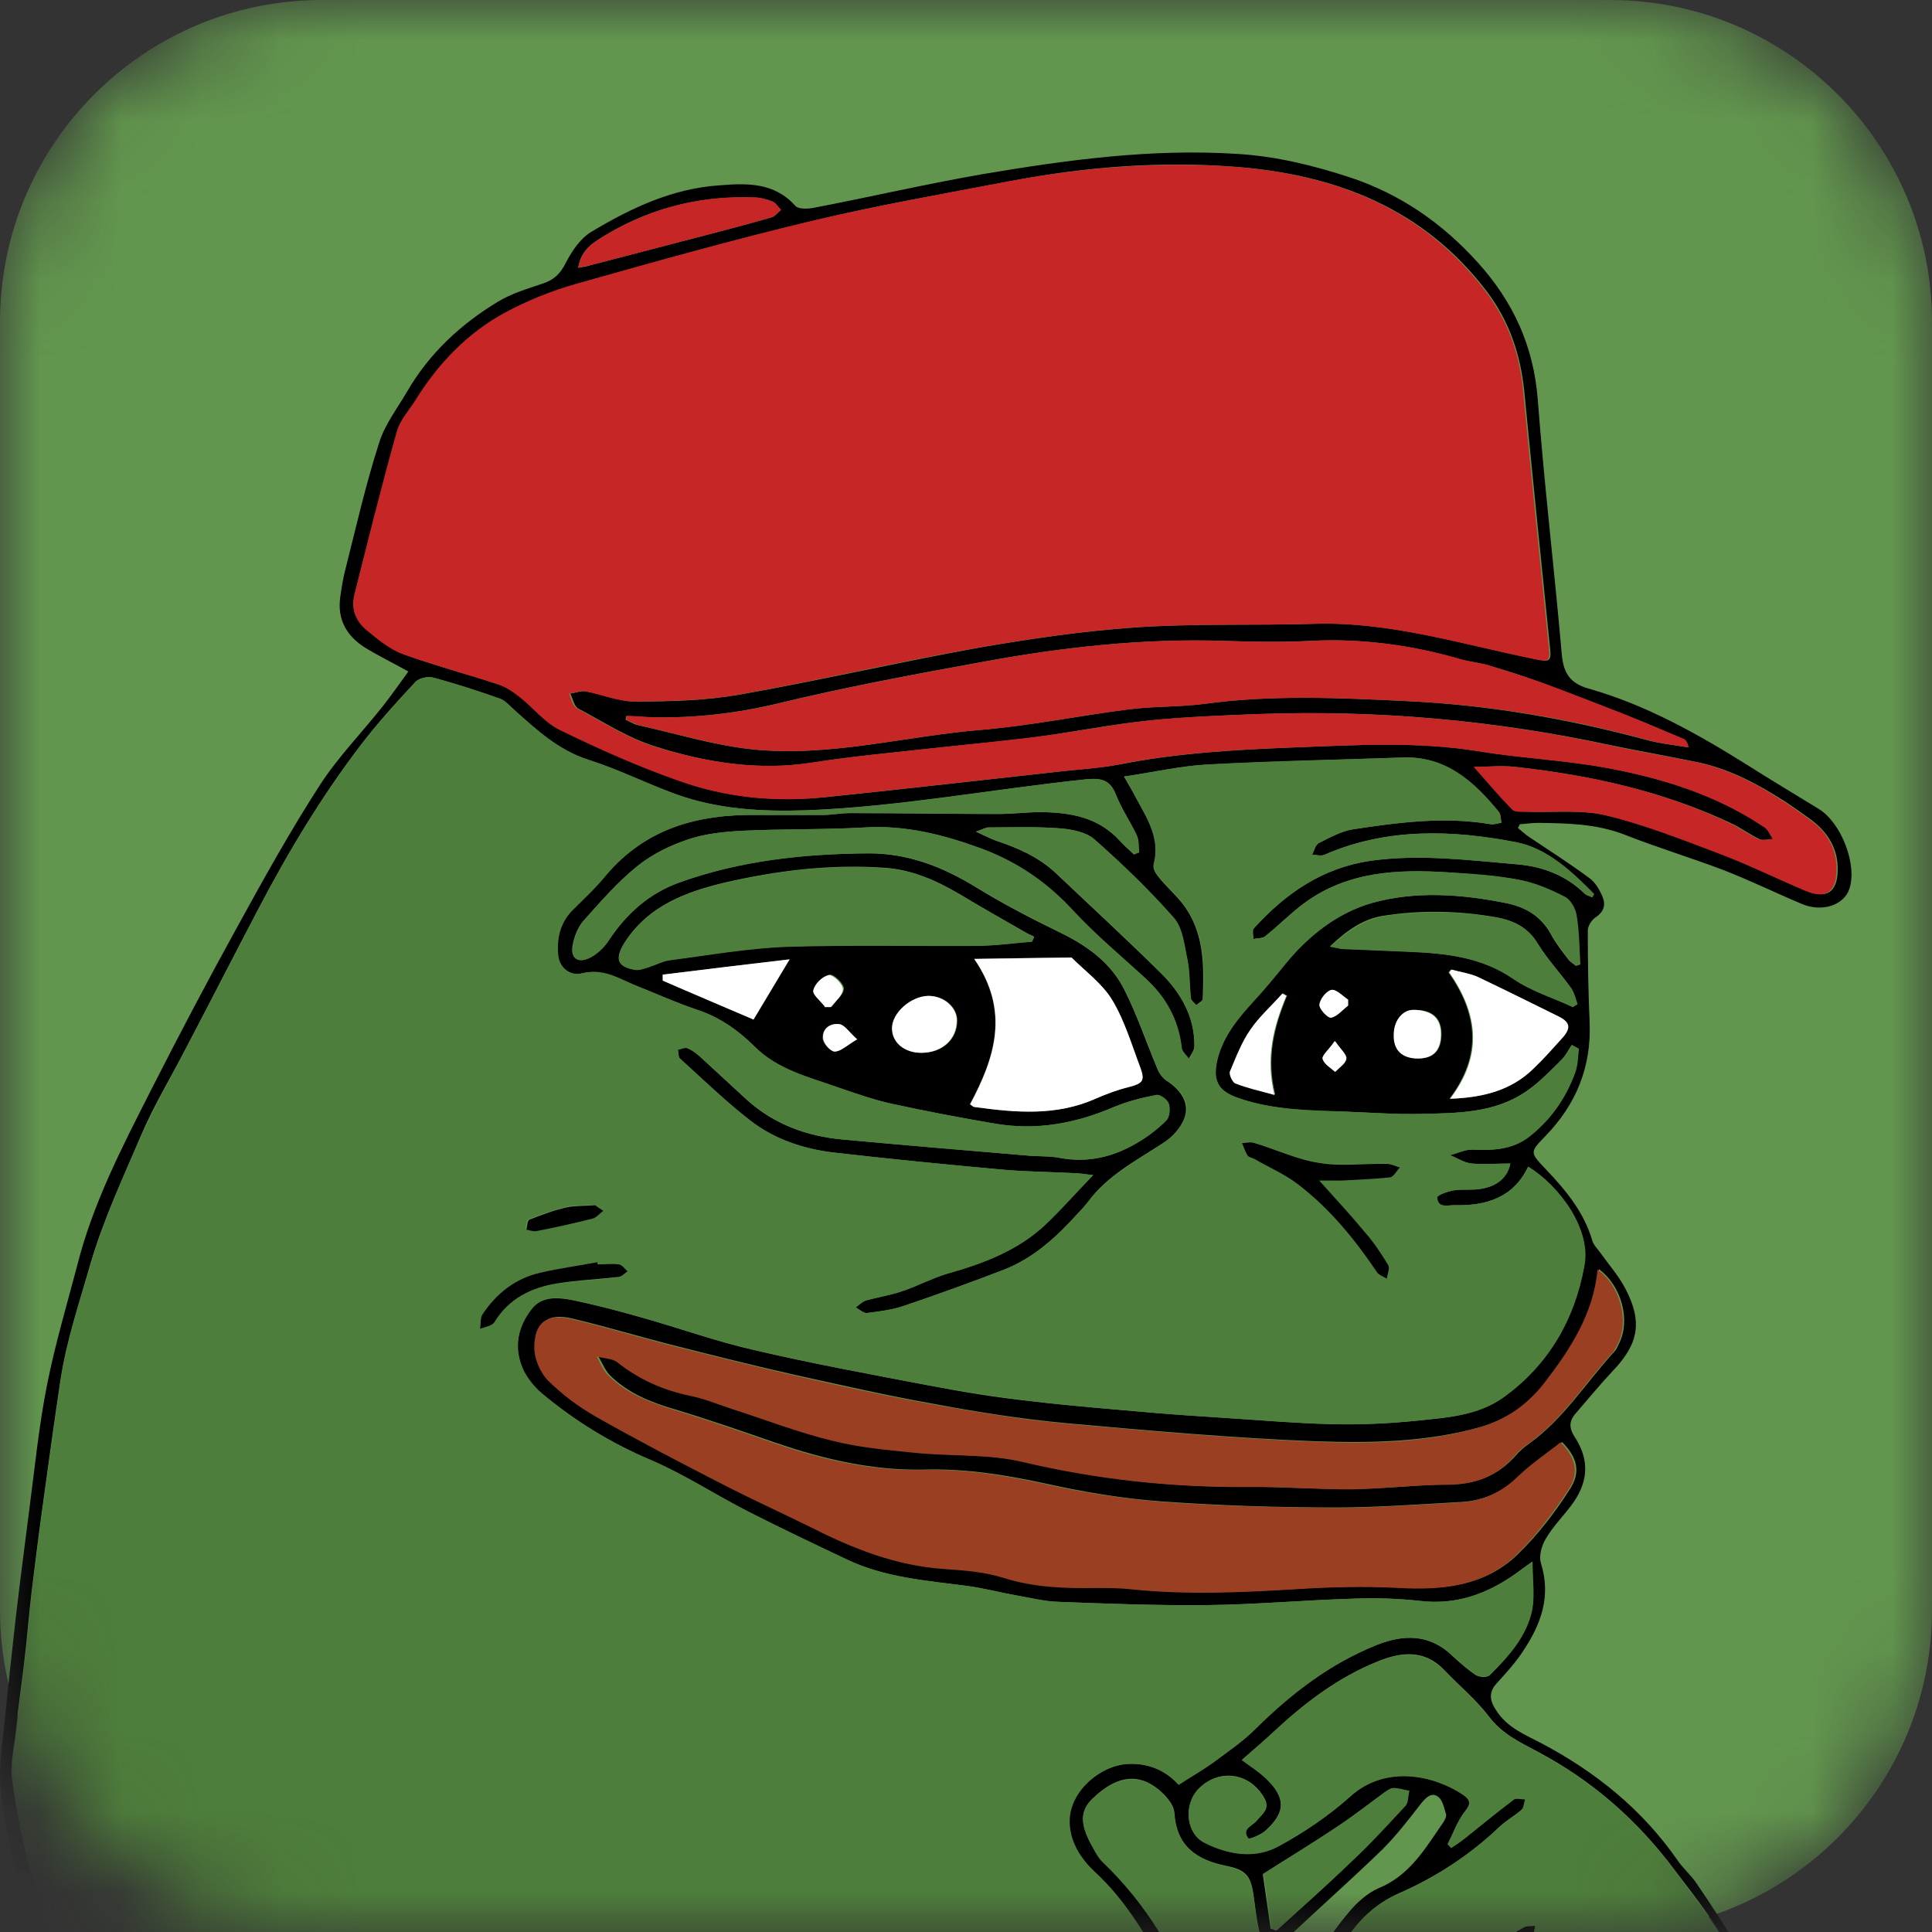 <svg width="24" height="24" viewBox="0 0 24 24" fill="none" xmlns="http://www.w3.org/2000/svg">
<rect x="0" y="0" width="24" height="24" fill="#333333" stroke="none"/>
<mask id="mask0_1523_9397" style="mask-type:alpha" maskUnits="userSpaceOnUse" x="0" y="0" width="24" height="24">
<path d="M20 0H4C1.791 0 0 1.791 0 4V20C0 22.209 1.791 24 4 24H20C22.209 24 24 22.209 24 20V4C24 1.791 22.209 0 20 0Z" fill="#62964E"/>
</mask>
<g mask="url(#mask0_1523_9397)">
<path d="M20 0H4C1.791 0 0 1.791 0 4V20C0 22.209 1.791 24 4 24H20C22.209 24 24 22.209 24 20V4C24 1.791 22.209 0 20 0Z" fill="#62964E"/>
<path d="M5.072 8.341C4.876 8.232 4.71 8.151 4.549 8.054C4.313 7.91 4.186 7.703 4.227 7.415C4.244 7.3 4.261 7.185 4.29 7.076C4.422 6.553 4.543 6.018 4.71 5.5C4.779 5.276 4.934 5.075 5.055 4.868C5.331 4.391 5.722 4.028 6.187 3.747C6.36 3.643 6.555 3.586 6.745 3.522C6.883 3.476 6.958 3.402 7.027 3.269C7.102 3.12 7.211 2.959 7.349 2.878C7.838 2.585 8.35 2.343 8.93 2.303C9.275 2.274 9.615 2.263 9.879 2.556C9.919 2.602 10.04 2.596 10.121 2.579C10.811 2.447 11.501 2.286 12.197 2.165C13.249 1.987 14.301 1.843 15.371 1.912C15.854 1.941 16.32 2.056 16.774 2.205C17.395 2.412 17.913 2.769 18.355 3.258C18.798 3.747 19.051 4.299 19.103 4.966C19.183 6.024 19.31 7.082 19.402 8.14C19.425 8.37 19.511 8.491 19.735 8.554C20.443 8.755 21.081 9.112 21.696 9.497C21.995 9.687 22.294 9.865 22.593 10.049C22.869 10.216 23.076 10.739 22.973 11.044C22.904 11.245 22.634 11.337 22.381 11.228C22.053 11.09 21.736 10.935 21.409 10.808C21 10.653 20.581 10.526 20.172 10.365C19.827 10.233 19.471 10.227 19.114 10.222C19.034 10.222 18.959 10.233 18.879 10.239C18.873 10.256 18.867 10.268 18.856 10.285C18.902 10.325 18.948 10.365 18.999 10.4C19.247 10.566 19.5 10.727 19.741 10.906C19.816 10.958 19.873 11.055 19.908 11.142C19.948 11.239 19.925 11.326 19.822 11.395C19.77 11.429 19.724 11.504 19.724 11.561C19.724 11.941 19.73 12.32 19.747 12.7C19.77 13.252 19.58 13.718 19.201 14.109C18.999 14.316 19.005 14.316 19.201 14.523C19.448 14.782 19.678 15.058 19.781 15.414C19.799 15.472 19.85 15.518 19.885 15.569C19.988 15.713 20.109 15.851 20.19 16.006C20.408 16.421 20.356 16.697 20.029 17.036C19.868 17.208 19.718 17.392 19.563 17.57C19.488 17.663 19.494 17.749 19.563 17.852C19.753 18.146 19.73 18.422 19.517 18.703C19.413 18.841 19.287 18.968 19.201 19.117C19.149 19.204 19.114 19.33 19.143 19.422C19.27 19.831 19.143 20.175 18.925 20.503C18.833 20.647 18.712 20.779 18.597 20.906C18.488 21.021 18.505 21.124 18.585 21.245C18.723 21.464 18.948 21.55 19.155 21.659C19.827 22.016 20.397 22.476 20.834 23.102C20.903 23.206 21.006 23.292 21.075 23.396C21.236 23.631 21.392 23.873 21.547 24.12C21.616 24.23 21.673 24.356 21.748 24.465C22.018 24.862 22.202 25.293 22.352 25.748C22.444 26.024 22.352 26.265 22.116 26.432C21.685 26.737 21.219 26.99 20.701 27.099C20.339 27.18 19.971 27.266 19.597 27.3C19.258 27.335 18.919 27.3 18.58 27.289C18.447 27.289 18.315 27.277 18.183 27.266C17.746 27.231 17.309 27.197 16.872 27.151C16.498 27.11 16.187 26.909 15.883 26.714C15.549 26.501 15.233 26.265 14.899 26.064C14.721 25.96 14.612 25.822 14.543 25.638C14.474 25.449 14.393 25.437 14.29 25.604C14.106 25.891 13.841 26.047 13.531 26.173C12.984 26.403 12.427 26.484 11.84 26.472C11.121 26.461 10.408 26.472 9.689 26.507C9.172 26.53 8.654 26.627 8.137 26.65C7.74 26.673 7.343 26.639 6.946 26.627C6.889 26.627 6.831 26.61 6.774 26.616C6.026 26.639 5.285 26.524 4.56 26.369C4.002 26.248 3.444 26.098 2.921 25.886C2.386 25.667 1.857 25.391 1.38 25.069C0.955 24.787 0.656 24.362 0.449 23.884C0.213 23.344 0.052 22.786 0.006 22.2C-0.017 21.918 0.034 21.625 0.063 21.337C0.103 20.923 0.149 20.515 0.195 20.101C0.247 19.658 0.305 19.209 0.362 18.767C0.431 18.243 0.483 17.709 0.587 17.191C0.684 16.702 0.828 16.219 0.955 15.736C1.15 14.954 1.518 14.247 1.88 13.534C2.225 12.855 2.582 12.177 2.95 11.51C3.278 10.912 3.611 10.313 3.979 9.744C4.204 9.399 4.497 9.1 4.756 8.772C4.865 8.634 4.968 8.485 5.078 8.335L5.072 8.341ZM14.088 10.613C14.088 10.613 14.129 10.595 14.146 10.589C14.134 10.521 14.146 10.44 14.117 10.377C14.037 10.204 13.928 10.043 13.858 9.871C13.79 9.687 13.669 9.664 13.49 9.681C12.329 9.802 11.179 10.02 10.011 10.066C9.459 10.084 8.913 10.055 8.39 9.865C8.028 9.733 7.677 9.56 7.309 9.439C6.929 9.319 6.653 9.06 6.371 8.807C6.32 8.761 6.268 8.703 6.21 8.68C5.934 8.583 5.653 8.491 5.371 8.416C5.308 8.399 5.193 8.427 5.152 8.479C4.922 8.726 4.692 8.979 4.485 9.25C3.997 9.888 3.582 10.578 3.209 11.291C2.904 11.872 2.605 12.458 2.3 13.039C2.116 13.396 1.903 13.746 1.748 14.114C1.524 14.638 1.282 15.155 1.121 15.707C0.983 16.19 0.822 16.662 0.748 17.162C0.673 17.663 0.604 18.163 0.535 18.669C0.483 19.037 0.437 19.411 0.391 19.784C0.357 20.078 0.334 20.371 0.299 20.664C0.265 20.946 0.224 21.222 0.195 21.504C0.172 21.711 0.121 21.924 0.149 22.119C0.207 22.516 0.282 22.918 0.391 23.304C0.546 23.856 0.811 24.35 1.231 24.753C1.742 25.247 2.398 25.5 3.03 25.765C3.571 25.995 4.135 26.167 4.727 26.236C5.221 26.294 5.71 26.374 6.199 26.426C6.458 26.455 6.716 26.461 6.975 26.466C7.435 26.478 7.901 26.501 8.361 26.484C8.907 26.461 9.454 26.38 10 26.357C10.811 26.328 11.616 26.328 12.427 26.317C12.478 26.317 12.53 26.317 12.582 26.3C13.019 26.156 13.479 26.052 13.882 25.851C14.1 25.742 14.226 25.449 14.393 25.242C14.405 25.224 14.393 25.196 14.393 25.173C14.393 24.948 14.405 24.718 14.393 24.494C14.387 24.39 14.359 24.27 14.307 24.183C14.1 23.85 13.887 23.528 13.594 23.252C13.416 23.085 13.266 22.861 13.283 22.596C13.301 22.246 13.663 21.929 14.014 21.912C14.273 21.901 14.485 21.998 14.64 22.171C14.79 22.073 14.928 21.993 15.06 21.901C15.244 21.763 15.44 21.636 15.601 21.469C16.038 21.032 16.521 20.664 17.102 20.434C17.43 20.302 17.757 20.296 18.039 20.567C18.131 20.653 18.229 20.739 18.332 20.808C18.378 20.837 18.476 20.843 18.505 20.808C18.735 20.578 18.959 20.337 19.028 20.003C19.063 19.825 19.034 19.635 19.034 19.399C18.936 19.468 18.884 19.508 18.827 19.549C18.47 19.802 18.085 19.94 17.642 19.888C17.372 19.859 17.102 19.848 16.826 19.859C16.21 19.877 15.589 19.934 14.974 19.94C14.37 19.945 13.761 19.922 13.151 19.899C12.973 19.894 12.8 19.854 12.622 19.819C12.427 19.784 12.231 19.733 12.03 19.704C11.512 19.635 10.995 19.6 10.512 19.37C10.098 19.175 9.684 18.979 9.281 18.772C8.873 18.565 8.488 18.312 8.074 18.134C7.579 17.921 7.13 17.645 6.722 17.306C6.619 17.22 6.527 17.105 6.481 16.978C6.383 16.731 6.429 16.489 6.59 16.277C6.716 16.104 6.906 16.116 7.079 16.144C7.366 16.202 7.654 16.277 7.936 16.357C8.413 16.489 8.884 16.662 9.367 16.771C10.081 16.938 10.799 17.07 11.524 17.208C11.944 17.289 12.363 17.358 12.789 17.404C13.312 17.467 13.835 17.507 14.359 17.553C14.629 17.576 14.899 17.593 15.17 17.611C15.624 17.64 16.078 17.68 16.532 17.691C16.877 17.697 17.228 17.686 17.573 17.651C17.959 17.611 18.355 17.593 18.683 17.352C19.235 16.95 19.557 16.392 19.678 15.725C19.758 15.27 19.379 14.741 18.982 14.494C18.798 14.879 18.459 14.983 18.062 14.971C17.976 14.971 17.855 15.012 17.849 14.874C17.849 14.845 17.982 14.799 18.056 14.787C18.166 14.77 18.275 14.787 18.384 14.77C18.591 14.741 18.729 14.621 18.758 14.454C18.597 14.454 18.436 14.465 18.275 14.454C18.183 14.442 18.096 14.385 18.01 14.35C18.102 14.327 18.194 14.276 18.286 14.281C18.539 14.293 18.787 14.281 18.994 14.12C19.258 13.913 19.448 13.643 19.563 13.327C19.597 13.235 19.592 13.131 19.609 13.028C19.58 13.011 19.551 12.999 19.523 12.982C19.482 13.045 19.448 13.114 19.396 13.166C19.258 13.304 19.12 13.447 18.959 13.557C18.557 13.833 18.085 13.827 17.625 13.838C17.326 13.844 17.027 13.821 16.722 13.81C16.285 13.798 15.848 13.793 15.423 13.655C15.147 13.568 15.055 13.447 15.118 13.171C15.187 12.873 15.377 12.648 15.578 12.43C15.716 12.28 15.842 12.125 15.969 11.97C16.256 11.619 16.619 11.337 17.044 11.216C17.585 11.067 18.142 11.107 18.695 11.216C18.936 11.262 19.137 11.372 19.264 11.602C19.321 11.711 19.402 11.814 19.482 11.918C19.505 11.952 19.546 11.97 19.574 11.998C19.592 11.993 19.609 11.987 19.626 11.981C19.615 11.78 19.609 11.573 19.58 11.372C19.569 11.285 19.505 11.176 19.436 11.142C19.252 11.05 19.057 10.969 18.861 10.929C18.574 10.877 18.275 10.86 17.982 10.837C17.355 10.797 16.739 10.825 16.205 11.216C16.032 11.343 15.883 11.498 15.716 11.63C15.681 11.659 15.618 11.653 15.566 11.665C15.566 11.619 15.549 11.556 15.572 11.533C15.969 11.096 16.429 10.779 17.027 10.693C17.642 10.607 18.252 10.687 18.861 10.739C19.172 10.768 19.454 10.877 19.684 11.101C19.707 11.124 19.747 11.13 19.776 11.147C19.781 11.136 19.793 11.119 19.799 11.107C19.523 10.825 19.212 10.538 18.833 10.463C18.033 10.308 17.228 10.279 16.452 10.618C16.412 10.636 16.348 10.618 16.297 10.618C16.325 10.566 16.337 10.492 16.377 10.475C16.515 10.405 16.659 10.325 16.808 10.302C17.372 10.216 17.941 10.141 18.516 10.239C18.557 10.245 18.603 10.227 18.649 10.222C18.637 10.175 18.649 10.118 18.614 10.084C18.303 9.704 17.953 9.388 17.412 9.411C16.607 9.439 15.808 9.457 15.003 9.497C14.669 9.514 14.336 9.595 13.962 9.646C14.031 9.767 14.077 9.842 14.117 9.922C14.255 10.175 14.416 10.423 14.33 10.739C14.319 10.785 14.353 10.848 14.387 10.889C14.479 11.004 14.595 11.107 14.687 11.222C14.963 11.579 14.957 11.993 14.94 12.412C14.94 12.435 14.888 12.458 14.859 12.487C14.836 12.458 14.796 12.43 14.79 12.401C14.773 12.246 14.778 12.085 14.75 11.935C14.71 11.751 14.692 11.533 14.577 11.4C14.278 11.055 13.939 10.733 13.594 10.428C13.49 10.336 13.312 10.302 13.163 10.29C12.869 10.268 12.57 10.279 12.277 10.279C12.243 10.279 12.208 10.302 12.122 10.331C12.237 10.383 12.3 10.417 12.363 10.44C12.639 10.532 12.904 10.647 13.117 10.848C13.548 11.257 13.985 11.659 14.411 12.079C14.664 12.326 14.842 12.625 14.836 12.999C14.836 13.051 14.79 13.102 14.767 13.154C14.738 13.108 14.681 13.062 14.675 13.011C14.64 12.671 14.485 12.395 14.238 12.165C13.933 11.883 13.605 11.619 13.329 11.314C13.002 10.958 12.622 10.699 12.162 10.532C11.702 10.365 11.242 10.25 10.748 10.279C10.247 10.308 9.741 10.296 9.241 10.319C9.005 10.331 8.764 10.354 8.545 10.428C8.321 10.503 8.097 10.613 7.913 10.762C7.665 10.963 7.458 11.205 7.245 11.441C7.176 11.521 7.13 11.642 7.113 11.745C7.084 11.901 7.176 11.97 7.32 11.901C7.412 11.855 7.499 11.774 7.556 11.688C7.775 11.354 8.056 11.096 8.436 10.963C9.195 10.687 9.983 10.607 10.788 10.601C11.282 10.601 11.708 10.768 12.122 11.021C12.467 11.234 12.835 11.423 13.203 11.602C13.525 11.763 13.801 11.97 13.962 12.286C14.123 12.602 14.238 12.947 14.376 13.275C14.399 13.332 14.439 13.39 14.491 13.425C14.669 13.54 14.778 13.7 14.715 13.884C14.669 14.011 14.56 14.132 14.445 14.201C14.111 14.419 13.755 14.603 13.514 14.931C13.473 14.983 13.433 15.029 13.387 15.075C13.128 15.362 12.841 15.627 12.473 15.771C12.064 15.932 11.65 16.081 11.236 16.219C11.087 16.271 10.926 16.294 10.765 16.311C10.725 16.311 10.673 16.265 10.627 16.242C10.667 16.213 10.707 16.173 10.753 16.156C10.903 16.11 11.058 16.087 11.202 16.041C11.392 15.978 11.576 15.88 11.765 15.822C12.214 15.696 12.645 15.535 12.99 15.207C13.18 15.023 13.358 14.822 13.577 14.598C13.467 14.586 13.421 14.58 13.37 14.575C13.059 14.557 12.749 14.557 12.438 14.529C11.737 14.465 11.035 14.396 10.339 14.316C9.971 14.27 9.615 14.149 9.316 13.919C9.011 13.683 8.729 13.413 8.447 13.154C8.424 13.131 8.43 13.079 8.419 13.039C8.459 13.034 8.505 13.005 8.539 13.022C8.597 13.045 8.649 13.085 8.695 13.126C8.89 13.304 9.086 13.488 9.281 13.666C9.615 13.965 10.017 14.114 10.46 14.155C11.23 14.224 12.001 14.287 12.772 14.356C12.904 14.368 13.036 14.356 13.168 14.385C13.508 14.448 13.824 14.373 14.117 14.201C14.249 14.12 14.376 14.028 14.485 13.919C14.525 13.879 14.537 13.77 14.514 13.706C14.497 13.655 14.405 13.591 14.359 13.603C14.181 13.637 14.002 13.683 13.835 13.752C13.364 13.954 12.875 14.046 12.363 13.959C11.932 13.884 11.501 13.804 11.075 13.712C10.851 13.66 10.633 13.585 10.414 13.511C10.046 13.379 9.661 13.292 9.367 12.999C9.166 12.798 8.936 12.637 8.66 12.545C8.396 12.453 8.137 12.338 7.872 12.234C7.665 12.154 7.481 12.033 7.234 12.09C7.067 12.131 6.941 12.021 6.929 11.86C6.912 11.659 6.952 11.469 7.102 11.314C7.245 11.17 7.395 11.032 7.522 10.877C8.016 10.285 8.677 10.112 9.413 10.124C9.684 10.124 9.954 10.124 10.224 10.124C10.334 10.124 10.443 10.101 10.552 10.101C11.167 10.101 11.788 10.112 12.404 10.112C12.576 10.112 12.749 10.089 12.921 10.089C13.295 10.089 13.646 10.152 13.916 10.451C13.968 10.509 14.031 10.561 14.083 10.613H14.088ZM18.321 9.526C18.482 9.71 18.631 9.888 18.798 10.055C18.833 10.089 18.925 10.078 18.988 10.084C19.316 10.095 19.655 10.055 19.965 10.13C20.437 10.239 20.891 10.423 21.346 10.595C21.719 10.739 22.076 10.912 22.444 11.067C22.691 11.17 22.823 11.084 22.829 10.814C22.835 10.538 22.703 10.336 22.496 10.181C22.386 10.101 22.271 10.02 22.156 9.945C21.823 9.733 21.478 9.549 21.087 9.468C20.724 9.393 20.362 9.33 20 9.255C18.562 8.945 17.108 8.818 15.641 8.87C15.187 8.887 14.727 8.905 14.273 8.951C13.812 8.997 13.358 9.089 12.898 9.152C12.478 9.209 12.059 9.244 11.639 9.29C11.121 9.347 10.604 9.393 10.092 9.474C9.419 9.577 8.775 9.474 8.143 9.273C7.803 9.169 7.499 8.968 7.182 8.801C7.13 8.772 7.119 8.68 7.084 8.617C7.153 8.606 7.223 8.577 7.286 8.588C7.493 8.623 7.694 8.715 7.895 8.715C8.327 8.715 8.764 8.703 9.189 8.629C10.167 8.456 11.139 8.232 12.116 8.054C12.772 7.939 13.433 7.841 14.094 7.795C14.836 7.743 15.584 7.772 16.331 7.749C17.286 7.72 18.183 8.008 19.097 8.192C19.212 8.215 19.275 8.232 19.258 8.077C19.149 7.007 19.04 5.937 18.936 4.868C18.89 4.408 18.752 3.994 18.47 3.62C17.688 2.591 16.601 2.171 15.359 2.073C14.411 1.998 13.473 2.073 12.547 2.251C11.737 2.407 10.92 2.545 10.115 2.74C9.126 2.976 8.143 3.252 7.165 3.528C6.86 3.614 6.561 3.735 6.285 3.885C5.819 4.138 5.457 4.517 5.175 4.971C5.095 5.098 4.986 5.219 4.945 5.357C4.756 6.029 4.589 6.708 4.416 7.387C4.37 7.571 4.434 7.726 4.577 7.835C4.715 7.944 4.859 8.065 5.026 8.128C5.411 8.272 5.808 8.376 6.199 8.502C6.297 8.537 6.389 8.6 6.475 8.663C6.642 8.795 6.78 8.979 6.964 9.066C7.447 9.301 7.941 9.52 8.442 9.698C9.017 9.905 9.626 9.963 10.236 9.905C11.236 9.802 12.231 9.687 13.232 9.577C13.456 9.554 13.68 9.537 13.905 9.497C14.629 9.353 15.359 9.313 16.095 9.284C16.854 9.255 17.608 9.209 18.361 9.33C18.879 9.416 19.408 9.439 19.925 9.531C20.633 9.658 21.317 9.871 21.926 10.273C21.972 10.308 22.001 10.371 22.036 10.423C21.972 10.423 21.903 10.446 21.857 10.423C21.731 10.365 21.622 10.279 21.495 10.222C20.65 9.825 19.747 9.629 18.821 9.526C18.654 9.508 18.488 9.526 18.338 9.526H18.321ZM17.987 22.907C17.987 22.907 18.016 22.936 18.027 22.953C18.085 22.913 18.142 22.878 18.2 22.832C18.401 22.671 18.603 22.504 18.81 22.349C18.838 22.326 18.902 22.349 18.948 22.349C18.936 22.395 18.936 22.453 18.902 22.481C18.815 22.556 18.712 22.614 18.626 22.694C18.258 23.045 17.832 23.321 17.372 23.522C16.981 23.695 16.757 24 16.567 24.345C16.527 24.419 16.521 24.552 16.555 24.638C16.676 24.937 16.9 25.167 17.188 25.299C17.516 25.449 17.78 25.495 17.982 25.046C18.183 24.598 18.47 24.178 18.936 23.936C18.976 23.913 19.028 23.925 19.074 23.919C19.063 23.971 19.051 24.023 19.034 24.069C19.022 24.091 18.994 24.109 18.971 24.12C18.597 24.327 18.413 24.695 18.189 25.029C18.114 25.144 18.062 25.276 18.016 25.403C17.947 25.592 18.056 25.863 18.212 25.88C18.453 25.909 18.695 25.92 18.936 25.92C19.005 25.92 19.086 25.88 19.132 25.834C19.316 25.644 19.488 25.443 19.666 25.247C19.845 25.052 20.029 24.856 20.213 24.666C20.241 24.638 20.305 24.643 20.345 24.638C20.339 24.69 20.333 24.736 20.322 24.787C20.322 24.799 20.305 24.805 20.299 24.81C20.017 25.104 19.741 25.391 19.459 25.684C19.287 25.863 19.333 26.219 19.546 26.288C19.781 26.357 20.023 26.351 20.207 26.162C20.368 25.995 20.506 25.811 20.661 25.638C20.794 25.483 20.926 25.334 21.064 25.184C21.093 25.155 21.162 25.167 21.213 25.161C21.207 25.207 21.213 25.265 21.184 25.299C20.903 25.627 20.621 25.96 20.328 26.277C20.132 26.484 19.873 26.518 19.592 26.478C19.385 26.443 19.287 26.317 19.218 26.139C19.206 26.11 19.137 26.087 19.097 26.081C18.827 26.07 18.557 26.07 18.292 26.064C18.05 26.058 17.901 25.932 17.843 25.702C17.815 25.575 17.752 25.552 17.637 25.558C17.389 25.569 17.154 25.523 16.952 25.357C16.647 25.109 16.343 24.862 16.055 24.598C15.917 24.477 15.779 24.333 15.704 24.172C15.624 23.994 15.607 23.787 15.578 23.585C15.543 23.309 15.492 23.229 15.227 23.177C14.865 23.102 14.617 22.936 14.589 22.522C14.583 22.407 14.457 22.274 14.353 22.2C14.106 22.021 13.847 22.079 13.577 22.338C13.416 22.487 13.41 22.66 13.571 22.936C13.611 23.005 13.652 23.079 13.709 23.137C13.973 23.39 14.198 23.672 14.393 23.982C14.497 24.149 14.572 24.316 14.572 24.511C14.572 24.782 14.56 25.058 14.6 25.322C14.64 25.581 14.71 25.834 14.986 25.978C15.233 26.11 15.474 26.265 15.699 26.438C16.245 26.863 16.843 27.087 17.539 27.087C17.918 27.087 18.298 27.145 18.677 27.162C19.011 27.174 19.35 27.203 19.678 27.162C20.092 27.116 20.506 27.018 20.914 26.915C21.363 26.806 21.754 26.558 22.116 26.282C22.202 26.213 22.266 26.052 22.26 25.937C22.248 25.771 22.191 25.598 22.116 25.443C21.944 25.081 21.731 24.736 21.564 24.373C21.369 23.953 21.087 23.603 20.811 23.24C20.345 22.614 19.781 22.119 19.097 21.757C18.879 21.642 18.66 21.538 18.499 21.326C18.338 21.113 18.125 20.94 17.941 20.745C17.694 20.486 17.401 20.52 17.108 20.641C16.624 20.837 16.216 21.147 15.837 21.498C15.71 21.619 15.572 21.734 15.428 21.86C15.549 21.952 15.641 22.01 15.716 22.079C15.975 22.32 15.98 22.504 15.727 22.734C15.67 22.792 15.52 22.849 15.509 22.838C15.417 22.717 15.555 22.683 15.612 22.614C15.681 22.533 15.785 22.47 15.704 22.332C15.526 22.021 15.147 21.964 14.893 22.217C14.698 22.412 14.732 22.775 14.968 22.89C15.267 23.039 15.589 23.091 15.888 22.93C16.205 22.757 16.515 22.55 16.78 22.309C17.223 21.912 17.826 22.056 18.177 22.292C18.269 22.349 18.28 22.401 18.2 22.499C18.108 22.614 18.056 22.763 17.987 22.901V22.907ZM19.39 17.921C19.212 18.065 19.028 18.186 18.873 18.335C18.672 18.531 18.436 18.64 18.166 18.657C17.642 18.686 17.113 18.726 16.59 18.726C15.871 18.726 15.158 18.703 14.445 18.652C13.945 18.617 13.444 18.531 12.956 18.422C12.473 18.318 11.99 18.243 11.495 18.255C10.851 18.272 10.236 18.128 9.632 17.921C9.218 17.778 8.804 17.634 8.384 17.507C8.085 17.421 7.803 17.306 7.579 17.087C7.516 17.024 7.481 16.927 7.43 16.846C7.516 16.869 7.625 16.869 7.688 16.921C7.959 17.134 8.258 17.266 8.591 17.335C8.764 17.369 8.93 17.444 9.103 17.496C9.523 17.628 9.931 17.789 10.357 17.893C10.69 17.973 11.041 18.008 11.386 18.042C11.834 18.088 12.294 18.059 12.726 18.157C13.652 18.376 14.577 18.479 15.526 18.468C15.946 18.468 16.371 18.502 16.791 18.496C17.188 18.496 17.585 18.445 17.987 18.439C18.326 18.439 18.608 18.335 18.833 18.077C18.879 18.025 18.93 17.979 18.988 17.939C19.425 17.628 19.701 17.174 20.057 16.788C20.08 16.765 20.092 16.731 20.109 16.697C20.259 16.409 20.149 15.978 19.862 15.765C19.804 16.317 19.523 16.754 19.201 17.174C18.994 17.444 18.723 17.628 18.396 17.726C17.723 17.916 17.033 17.927 16.348 17.904C15.313 17.864 14.284 17.772 13.255 17.68C12.697 17.628 12.145 17.542 11.593 17.438C11.012 17.335 10.437 17.203 9.862 17.076C9.379 16.967 8.896 16.846 8.419 16.725C7.982 16.616 7.55 16.484 7.113 16.38C6.808 16.305 6.653 16.421 6.653 16.737C6.653 16.875 6.722 17.047 6.826 17.145C6.998 17.317 7.205 17.473 7.418 17.593C7.936 17.887 8.465 18.157 8.994 18.433C9.362 18.623 9.741 18.795 10.115 18.979C10.633 19.238 11.162 19.445 11.742 19.485C11.99 19.503 12.243 19.526 12.478 19.595C12.858 19.71 13.237 19.727 13.629 19.721C13.778 19.721 13.928 19.721 14.077 19.738C14.75 19.807 15.417 19.779 16.084 19.738C16.521 19.71 16.964 19.698 17.401 19.721C17.941 19.75 18.453 19.698 18.856 19.307C19.103 19.066 19.316 18.79 19.5 18.502C19.643 18.284 19.592 18.105 19.408 17.916L19.39 17.921ZM7.78 8.893C7.78 8.893 7.775 8.928 7.769 8.939C7.821 8.962 7.867 8.997 7.924 9.008C8.39 9.112 8.856 9.255 9.327 9.307C10.293 9.411 11.236 9.146 12.191 9.066C12.8 9.014 13.404 8.893 14.008 8.813C14.324 8.772 14.646 8.784 14.957 8.744C15.791 8.629 16.63 8.669 17.464 8.709C18.476 8.755 19.471 8.928 20.454 9.192C20.621 9.238 20.799 9.255 20.966 9.284C20.954 9.221 20.926 9.186 20.897 9.175C20.655 9.071 20.42 8.968 20.178 8.876C19.833 8.738 19.488 8.606 19.143 8.479C18.93 8.399 18.712 8.33 18.488 8.266C18.378 8.232 18.258 8.22 18.148 8.192C17.533 8.013 16.906 7.927 16.262 7.962C15.917 7.979 15.566 7.973 15.221 7.962C14.186 7.927 13.168 8.042 12.151 8.232C11.328 8.381 10.5 8.537 9.689 8.732C9.166 8.859 8.643 8.922 8.108 8.91C7.993 8.91 7.884 8.899 7.769 8.893H7.78ZM12.818 11.699C12.818 11.699 12.835 11.659 12.846 11.636C12.818 11.619 12.783 11.607 12.754 11.59C12.473 11.429 12.197 11.274 11.921 11.107C11.627 10.935 11.328 10.802 10.983 10.779C10.31 10.733 9.655 10.814 9.005 10.963C8.522 11.078 8.051 11.251 7.757 11.711C7.637 11.906 7.66 12.01 7.895 12.044C7.947 12.05 8.005 12.027 8.062 12.01C8.148 11.981 8.235 11.935 8.327 11.924C8.815 11.86 9.298 11.774 9.787 11.757C10.586 11.728 11.38 11.751 12.179 11.745C12.392 11.745 12.611 11.711 12.823 11.694L12.818 11.699ZM12.047 13.718C12.047 13.718 12.082 13.746 12.105 13.752C12.611 13.821 13.117 13.867 13.605 13.649C13.738 13.591 13.876 13.54 14.014 13.505C14.186 13.465 14.226 13.43 14.163 13.269C14.054 12.982 13.968 12.683 13.812 12.424C13.692 12.223 13.479 12.067 13.306 11.895C12.91 11.895 12.519 11.906 12.099 11.912C12.547 12.562 12.358 13.137 12.047 13.718ZM19.528 12.51C19.528 12.51 19.569 12.487 19.592 12.47C19.563 12.401 19.551 12.326 19.511 12.269C19.379 12.079 19.218 11.912 19.097 11.717C18.976 11.515 18.798 11.435 18.591 11.395C18.131 11.314 17.671 11.303 17.211 11.372C16.946 11.406 16.739 11.55 16.521 11.757C16.601 11.774 16.642 11.786 16.688 11.786C16.958 11.797 17.228 11.809 17.498 11.82C17.959 11.843 18.401 11.883 18.798 12.159C19.017 12.309 19.281 12.389 19.528 12.504V12.51ZM18.01 13.649C18.43 13.637 18.769 13.54 19.04 13.275C19.166 13.154 19.275 13.022 19.396 12.896C19.505 12.775 19.5 12.7 19.35 12.625C19.017 12.458 18.677 12.292 18.338 12.131C18.24 12.085 18.131 12.073 18.022 12.044C18.01 12.056 18.005 12.067 17.993 12.079C18.349 12.585 18.419 13.102 18.005 13.649H18.01ZM15.791 23.959L15.854 23.982C16.164 23.701 16.481 23.424 16.78 23.131C17.01 22.907 17.234 22.671 17.453 22.435C17.493 22.395 17.487 22.315 17.498 22.251C17.435 22.24 17.366 22.217 17.303 22.217C17.268 22.217 17.228 22.246 17.194 22.269C16.998 22.412 16.808 22.562 16.607 22.694C16.308 22.895 16.003 23.079 15.687 23.281C15.716 23.482 15.75 23.724 15.785 23.965L15.791 23.959ZM7.182 3.327C7.251 3.315 7.297 3.31 7.343 3.292C7.849 3.16 8.361 3.028 8.867 2.895C9.109 2.832 9.344 2.769 9.586 2.7C9.626 2.688 9.661 2.642 9.701 2.608C9.666 2.573 9.638 2.522 9.597 2.504C9.523 2.476 9.442 2.453 9.362 2.453C8.66 2.43 8.01 2.602 7.424 2.982C7.309 3.057 7.211 3.149 7.182 3.327ZM16.308 24.598C16.377 24.224 16.567 23.982 16.762 23.747C16.86 23.631 16.987 23.517 17.119 23.459C17.516 23.298 17.706 22.959 17.93 22.637C17.947 22.608 17.97 22.568 17.964 22.539C17.941 22.464 17.924 22.372 17.872 22.326C17.792 22.257 17.723 22.32 17.66 22.395C17.504 22.596 17.349 22.798 17.171 22.976C16.785 23.35 16.383 23.706 15.992 24.074C15.957 24.109 15.917 24.195 15.934 24.206C16.044 24.333 16.164 24.448 16.308 24.592V24.598ZM8.235 12.108C8.235 12.108 8.235 12.154 8.235 12.182C8.614 12.343 8.999 12.51 9.362 12.665C9.494 12.447 9.638 12.205 9.81 11.918C9.27 11.981 8.752 12.044 8.235 12.108ZM11.449 13.079C11.708 13.079 11.892 12.913 11.892 12.677C11.892 12.51 11.725 12.366 11.535 12.372C11.317 12.378 11.081 12.585 11.087 12.775C11.087 12.953 11.242 13.079 11.449 13.079ZM15.986 12.366C15.986 12.366 15.952 12.349 15.94 12.338C15.808 12.487 15.653 12.619 15.543 12.786C15.434 12.941 15.365 13.126 15.29 13.304C15.273 13.344 15.319 13.442 15.354 13.453C15.497 13.511 15.653 13.545 15.842 13.597C15.727 13.137 15.831 12.746 15.992 12.361L15.986 12.366ZM17.907 12.844C17.907 12.637 17.786 12.539 17.556 12.545C17.424 12.545 17.32 12.683 17.32 12.855C17.32 13.045 17.43 13.149 17.619 13.149C17.815 13.149 17.907 13.045 17.907 12.844ZM10.253 12.504C10.253 12.504 10.305 12.504 10.334 12.504C10.385 12.43 10.483 12.355 10.483 12.28C10.483 12.217 10.357 12.096 10.305 12.108C10.23 12.125 10.132 12.223 10.115 12.297C10.104 12.349 10.207 12.43 10.259 12.499L10.253 12.504ZM10.644 12.913C10.54 12.815 10.489 12.734 10.425 12.723C10.316 12.706 10.213 12.775 10.219 12.896C10.219 12.959 10.31 13.056 10.362 13.062C10.437 13.062 10.512 12.988 10.638 12.913H10.644ZM16.745 12.493C16.745 12.493 16.745 12.441 16.745 12.418C16.676 12.372 16.596 12.286 16.538 12.297C16.475 12.315 16.394 12.412 16.389 12.481C16.389 12.533 16.492 12.648 16.532 12.642C16.607 12.631 16.676 12.545 16.745 12.493ZM16.584 12.936C16.504 13.039 16.423 13.108 16.435 13.154C16.452 13.217 16.532 13.264 16.59 13.315C16.636 13.264 16.716 13.212 16.728 13.154C16.734 13.102 16.659 13.045 16.59 12.936H16.584Z" fill="black"/>
<path d="M14.088 10.612C14.031 10.56 13.973 10.508 13.921 10.451C13.657 10.152 13.3 10.094 12.927 10.088C12.754 10.088 12.582 10.111 12.409 10.111C11.794 10.111 11.173 10.1 10.557 10.1C10.448 10.1 10.339 10.123 10.23 10.123C9.959 10.123 9.689 10.123 9.419 10.123C8.683 10.111 8.027 10.284 7.527 10.876C7.4 11.032 7.251 11.17 7.107 11.313C6.958 11.469 6.917 11.658 6.935 11.86C6.946 12.015 7.078 12.13 7.239 12.09C7.487 12.026 7.676 12.147 7.878 12.233C8.142 12.337 8.395 12.458 8.666 12.544C8.942 12.636 9.172 12.797 9.373 12.998C9.666 13.291 10.051 13.378 10.419 13.51C10.638 13.585 10.857 13.665 11.081 13.711C11.506 13.803 11.938 13.89 12.369 13.959C12.881 14.045 13.369 13.959 13.841 13.752C14.008 13.682 14.186 13.636 14.364 13.602C14.41 13.591 14.502 13.659 14.52 13.706C14.543 13.769 14.531 13.878 14.491 13.918C14.382 14.028 14.255 14.125 14.123 14.2C13.829 14.373 13.519 14.447 13.174 14.384C13.042 14.361 12.909 14.367 12.777 14.355C12.007 14.292 11.236 14.229 10.465 14.154C10.023 14.114 9.62 13.964 9.287 13.665C9.091 13.487 8.896 13.303 8.7 13.125C8.654 13.085 8.602 13.044 8.545 13.021C8.51 13.01 8.464 13.033 8.424 13.039C8.43 13.079 8.424 13.136 8.453 13.153C8.74 13.412 9.016 13.682 9.321 13.918C9.614 14.148 9.971 14.269 10.345 14.315C11.046 14.396 11.748 14.465 12.444 14.528C12.754 14.557 13.065 14.557 13.375 14.574C13.427 14.574 13.473 14.585 13.582 14.597C13.364 14.821 13.191 15.022 12.996 15.206C12.651 15.534 12.219 15.695 11.771 15.822C11.575 15.879 11.397 15.977 11.207 16.04C11.063 16.092 10.908 16.115 10.759 16.155C10.713 16.167 10.672 16.213 10.632 16.241C10.678 16.265 10.724 16.316 10.77 16.311C10.925 16.288 11.092 16.27 11.242 16.218C11.656 16.075 12.07 15.925 12.478 15.77C12.846 15.626 13.134 15.362 13.392 15.074C13.433 15.028 13.479 14.982 13.519 14.93C13.766 14.603 14.123 14.419 14.45 14.2C14.566 14.125 14.675 14.005 14.721 13.884C14.79 13.7 14.681 13.539 14.496 13.424C14.445 13.389 14.405 13.332 14.382 13.274C14.243 12.947 14.129 12.601 13.967 12.285C13.806 11.969 13.53 11.762 13.208 11.601C12.84 11.417 12.478 11.233 12.127 11.02C11.713 10.767 11.288 10.595 10.793 10.6C9.994 10.606 9.2 10.692 8.441 10.963C8.062 11.101 7.78 11.354 7.561 11.687C7.504 11.773 7.418 11.854 7.326 11.9C7.182 11.969 7.09 11.9 7.119 11.745C7.136 11.635 7.182 11.52 7.251 11.44C7.458 11.204 7.671 10.957 7.918 10.761C8.102 10.612 8.326 10.503 8.551 10.428C8.769 10.353 9.011 10.33 9.246 10.319C9.747 10.296 10.253 10.307 10.753 10.278C11.248 10.25 11.707 10.365 12.168 10.531C12.628 10.698 13.001 10.951 13.335 11.313C13.617 11.618 13.939 11.883 14.243 12.164C14.491 12.395 14.64 12.671 14.681 13.01C14.681 13.062 14.738 13.107 14.773 13.153C14.796 13.102 14.841 13.05 14.841 12.998C14.841 12.624 14.663 12.331 14.416 12.078C13.996 11.658 13.553 11.256 13.122 10.848C12.909 10.641 12.645 10.531 12.369 10.439C12.3 10.416 12.237 10.382 12.127 10.33C12.214 10.301 12.248 10.278 12.283 10.278C12.576 10.278 12.875 10.267 13.168 10.29C13.318 10.301 13.496 10.336 13.599 10.428C13.944 10.733 14.278 11.055 14.583 11.4C14.698 11.532 14.715 11.75 14.755 11.934C14.784 12.084 14.778 12.245 14.796 12.4C14.796 12.429 14.841 12.458 14.864 12.486C14.893 12.463 14.939 12.441 14.945 12.412C14.968 11.992 14.968 11.578 14.692 11.221C14.6 11.101 14.491 11.003 14.393 10.888C14.358 10.848 14.324 10.779 14.335 10.738C14.422 10.422 14.255 10.181 14.123 9.922C14.082 9.841 14.037 9.767 13.967 9.646C14.341 9.588 14.675 9.514 15.008 9.496C15.808 9.45 16.613 9.439 17.418 9.41C17.958 9.387 18.309 9.703 18.619 10.083C18.648 10.117 18.642 10.175 18.654 10.221C18.608 10.227 18.562 10.244 18.522 10.238C17.947 10.14 17.383 10.215 16.814 10.301C16.664 10.324 16.521 10.405 16.383 10.474C16.342 10.497 16.325 10.572 16.302 10.618C16.354 10.618 16.411 10.641 16.457 10.618C17.234 10.284 18.044 10.307 18.838 10.462C19.223 10.537 19.528 10.825 19.804 11.106C19.798 11.118 19.787 11.135 19.781 11.147C19.747 11.129 19.712 11.124 19.689 11.101C19.459 10.876 19.177 10.767 18.867 10.738C18.257 10.687 17.648 10.606 17.032 10.692C16.434 10.779 15.974 11.095 15.578 11.532C15.555 11.555 15.572 11.618 15.572 11.664C15.624 11.653 15.687 11.658 15.721 11.63C15.888 11.497 16.038 11.342 16.21 11.216C16.745 10.825 17.36 10.796 17.987 10.836C18.28 10.853 18.579 10.871 18.867 10.928C19.068 10.963 19.264 11.049 19.442 11.141C19.511 11.175 19.574 11.29 19.586 11.371C19.62 11.572 19.62 11.779 19.632 11.98C19.614 11.986 19.597 11.992 19.58 11.998C19.551 11.969 19.511 11.952 19.488 11.917C19.413 11.814 19.333 11.716 19.269 11.601C19.149 11.371 18.942 11.267 18.7 11.216C18.148 11.106 17.584 11.066 17.05 11.216C16.624 11.336 16.262 11.618 15.974 11.969C15.848 12.124 15.721 12.279 15.583 12.429C15.382 12.648 15.192 12.877 15.123 13.171C15.06 13.453 15.152 13.568 15.428 13.654C15.854 13.792 16.291 13.792 16.728 13.809C17.027 13.821 17.331 13.844 17.631 13.838C18.09 13.826 18.562 13.838 18.965 13.556C19.126 13.447 19.258 13.297 19.402 13.165C19.453 13.113 19.488 13.044 19.528 12.981C19.557 12.998 19.586 13.01 19.614 13.027C19.603 13.125 19.603 13.234 19.568 13.326C19.453 13.642 19.264 13.913 18.999 14.12C18.786 14.286 18.545 14.292 18.292 14.281C18.2 14.281 18.108 14.327 18.016 14.35C18.102 14.384 18.188 14.442 18.28 14.453C18.441 14.47 18.602 14.453 18.763 14.453C18.735 14.62 18.602 14.741 18.39 14.769C18.28 14.787 18.171 14.769 18.062 14.787C17.987 14.798 17.855 14.85 17.855 14.873C17.86 15.011 17.987 14.971 18.067 14.971C18.459 14.982 18.803 14.879 18.988 14.493C19.384 14.741 19.77 15.275 19.683 15.724C19.563 16.391 19.241 16.949 18.689 17.351C18.366 17.587 17.964 17.61 17.579 17.65C17.234 17.685 16.883 17.702 16.538 17.691C16.084 17.679 15.629 17.639 15.175 17.61C14.905 17.593 14.634 17.576 14.364 17.553C13.841 17.507 13.318 17.466 12.794 17.403C12.369 17.351 11.949 17.282 11.529 17.208C10.81 17.07 10.086 16.937 9.373 16.77C8.89 16.661 8.418 16.489 7.941 16.357C7.659 16.276 7.372 16.201 7.084 16.144C6.912 16.109 6.722 16.098 6.595 16.276C6.434 16.489 6.388 16.73 6.486 16.977C6.532 17.098 6.63 17.219 6.728 17.305C7.136 17.645 7.584 17.926 8.079 18.133C8.499 18.312 8.884 18.565 9.287 18.772C9.695 18.979 10.103 19.174 10.517 19.37C10.995 19.6 11.518 19.634 12.035 19.703C12.237 19.732 12.432 19.784 12.628 19.818C12.806 19.847 12.978 19.893 13.157 19.899C13.76 19.922 14.37 19.945 14.979 19.939C15.595 19.933 16.216 19.876 16.831 19.858C17.101 19.847 17.377 19.858 17.648 19.887C18.096 19.939 18.476 19.801 18.832 19.548C18.884 19.508 18.942 19.468 19.039 19.398C19.039 19.634 19.068 19.824 19.034 20.002C18.965 20.33 18.74 20.577 18.51 20.807C18.482 20.836 18.378 20.83 18.338 20.807C18.234 20.738 18.137 20.652 18.044 20.566C17.763 20.296 17.441 20.301 17.107 20.433C16.532 20.664 16.049 21.032 15.606 21.469C15.445 21.63 15.25 21.762 15.066 21.9C14.939 21.992 14.796 22.072 14.646 22.17C14.491 21.998 14.278 21.9 14.019 21.911C13.668 21.929 13.306 22.245 13.289 22.596C13.277 22.86 13.421 23.084 13.599 23.251C13.893 23.521 14.111 23.843 14.312 24.183C14.364 24.269 14.393 24.39 14.399 24.493C14.41 24.718 14.399 24.942 14.399 25.172C14.399 25.195 14.405 25.224 14.399 25.241C14.232 25.454 14.105 25.741 13.887 25.85C13.479 26.057 13.024 26.161 12.587 26.299C12.541 26.316 12.484 26.316 12.432 26.316C11.621 26.328 10.81 26.328 10.005 26.357C9.459 26.38 8.913 26.46 8.367 26.483C7.907 26.5 7.441 26.483 6.981 26.466C6.722 26.46 6.463 26.454 6.204 26.425C5.71 26.368 5.221 26.293 4.732 26.236C4.14 26.167 3.576 25.988 3.036 25.764C2.403 25.494 1.754 25.241 1.236 24.752C0.816 24.35 0.552 23.849 0.396 23.303C0.287 22.918 0.207 22.515 0.155 22.118C0.126 21.917 0.178 21.704 0.201 21.503C0.23 21.221 0.276 20.94 0.304 20.664C0.339 20.37 0.362 20.077 0.396 19.784C0.442 19.41 0.488 19.042 0.54 18.668C0.609 18.168 0.678 17.662 0.753 17.162C0.828 16.661 0.983 16.19 1.127 15.707C1.288 15.155 1.524 14.637 1.754 14.114C1.915 13.746 2.122 13.395 2.306 13.039C2.61 12.458 2.909 11.871 3.214 11.29C3.588 10.577 4.002 9.893 4.491 9.249C4.698 8.979 4.928 8.726 5.158 8.478C5.204 8.427 5.313 8.398 5.376 8.415C5.658 8.49 5.94 8.582 6.216 8.68C6.279 8.703 6.325 8.76 6.377 8.806C6.659 9.059 6.935 9.318 7.314 9.439C7.682 9.554 8.033 9.732 8.395 9.864C8.919 10.054 9.465 10.083 10.017 10.066C11.19 10.025 12.34 9.801 13.496 9.68C13.674 9.663 13.789 9.68 13.864 9.87C13.933 10.048 14.042 10.204 14.123 10.376C14.152 10.439 14.146 10.514 14.152 10.589C14.134 10.595 14.111 10.606 14.094 10.612H14.088ZM16.383 14.66C16.515 14.66 16.59 14.66 16.659 14.66C16.86 14.649 17.061 14.643 17.262 14.62C17.308 14.62 17.343 14.539 17.383 14.499C17.331 14.482 17.274 14.453 17.222 14.453C16.94 14.453 16.659 14.482 16.383 14.442C16.107 14.396 15.848 14.275 15.578 14.194C15.532 14.183 15.474 14.194 15.422 14.194C15.445 14.246 15.463 14.304 15.491 14.35C15.509 14.373 15.549 14.378 15.583 14.396C15.762 14.499 15.957 14.585 16.118 14.706C16.515 15.005 16.82 15.385 17.096 15.793C17.124 15.833 17.182 15.851 17.222 15.879C17.228 15.822 17.262 15.753 17.239 15.712C17.153 15.569 17.055 15.431 16.952 15.304C16.779 15.097 16.595 14.902 16.377 14.654L16.383 14.66ZM7.423 15.707C7.423 15.707 7.423 15.689 7.423 15.684C7.188 15.724 6.946 15.758 6.71 15.816C6.406 15.891 6.17 16.069 5.997 16.328C5.963 16.374 5.974 16.448 5.963 16.512C6.026 16.483 6.112 16.477 6.141 16.431C6.319 16.132 6.601 15.994 6.923 15.948C7.17 15.908 7.429 15.902 7.676 15.868C7.717 15.868 7.757 15.822 7.797 15.799C7.763 15.77 7.728 15.718 7.688 15.712C7.602 15.701 7.515 15.712 7.429 15.712L7.423 15.707ZM7.377 14.965C7.228 14.976 7.124 14.965 7.021 14.994C6.866 15.034 6.716 15.086 6.567 15.143C6.538 15.155 6.538 15.229 6.526 15.27C6.567 15.275 6.613 15.298 6.647 15.287C6.883 15.241 7.113 15.189 7.349 15.132C7.4 15.12 7.441 15.068 7.481 15.034C7.435 14.999 7.383 14.971 7.372 14.959L7.377 14.965Z" fill="#4E7E3B"/>
<path d="M18.323 9.526C18.472 9.526 18.645 9.509 18.806 9.526C19.732 9.624 20.629 9.819 21.48 10.222C21.606 10.279 21.715 10.366 21.842 10.423C21.894 10.446 21.963 10.423 22.02 10.423C21.986 10.371 21.963 10.302 21.911 10.274C21.301 9.865 20.617 9.658 19.91 9.532C19.392 9.44 18.863 9.417 18.346 9.33C17.592 9.21 16.833 9.256 16.08 9.284C15.344 9.313 14.614 9.353 13.889 9.497C13.671 9.543 13.441 9.555 13.216 9.578C12.216 9.687 11.221 9.802 10.22 9.905C9.611 9.969 9.001 9.905 8.426 9.698C7.92 9.52 7.431 9.302 6.948 9.066C6.764 8.974 6.626 8.796 6.46 8.663C6.379 8.6 6.281 8.531 6.184 8.502C5.793 8.37 5.396 8.267 5.01 8.129C4.849 8.071 4.7 7.95 4.562 7.835C4.424 7.726 4.355 7.571 4.401 7.387C4.573 6.708 4.74 6.03 4.93 5.357C4.97 5.219 5.079 5.098 5.16 4.972C5.442 4.517 5.804 4.138 6.27 3.885C6.546 3.735 6.851 3.614 7.15 3.528C8.127 3.252 9.111 2.976 10.1 2.74C10.905 2.551 11.721 2.407 12.532 2.252C13.464 2.079 14.401 2.004 15.344 2.073C16.592 2.171 17.673 2.591 18.455 3.62C18.737 3.994 18.881 4.408 18.921 4.868C19.024 5.938 19.134 7.007 19.243 8.077C19.26 8.226 19.203 8.215 19.082 8.192C18.167 8.008 17.265 7.72 16.316 7.749C15.568 7.772 14.821 7.743 14.079 7.795C13.418 7.841 12.756 7.939 12.101 8.054C11.123 8.226 10.151 8.456 9.174 8.629C8.748 8.704 8.311 8.709 7.88 8.715C7.679 8.715 7.477 8.629 7.27 8.589C7.207 8.577 7.138 8.606 7.069 8.617C7.098 8.681 7.115 8.773 7.167 8.801C7.483 8.968 7.794 9.169 8.127 9.273C8.76 9.468 9.41 9.578 10.077 9.474C10.588 9.394 11.106 9.348 11.623 9.29C12.043 9.244 12.463 9.204 12.883 9.152C13.343 9.095 13.797 9.003 14.257 8.951C14.711 8.905 15.166 8.888 15.626 8.87C17.092 8.819 18.547 8.945 19.985 9.256C20.347 9.336 20.709 9.394 21.071 9.468C21.462 9.549 21.813 9.733 22.141 9.946C22.256 10.02 22.371 10.101 22.48 10.181C22.693 10.337 22.82 10.538 22.814 10.814C22.808 11.084 22.676 11.171 22.428 11.067C22.06 10.912 21.704 10.733 21.33 10.595C20.876 10.423 20.422 10.245 19.95 10.13C19.64 10.055 19.3 10.095 18.973 10.084C18.909 10.084 18.817 10.095 18.783 10.055C18.616 9.888 18.466 9.704 18.305 9.526H18.323Z" fill="#C72627"/>
<path d="M17.985 22.906C18.054 22.774 18.106 22.625 18.198 22.504C18.278 22.406 18.261 22.36 18.175 22.297C17.824 22.061 17.22 21.917 16.778 22.314C16.507 22.556 16.203 22.763 15.886 22.935C15.593 23.096 15.265 23.044 14.966 22.895C14.73 22.78 14.696 22.418 14.892 22.222C15.139 21.969 15.524 22.027 15.702 22.337C15.777 22.469 15.679 22.538 15.61 22.619C15.553 22.688 15.415 22.722 15.507 22.843C15.518 22.855 15.668 22.797 15.725 22.74C15.973 22.51 15.973 22.326 15.714 22.084C15.639 22.015 15.553 21.957 15.426 21.866C15.57 21.739 15.702 21.624 15.835 21.503C16.214 21.152 16.622 20.842 17.105 20.646C17.399 20.526 17.686 20.491 17.939 20.75C18.123 20.945 18.336 21.118 18.497 21.331C18.658 21.544 18.877 21.647 19.095 21.762C19.779 22.124 20.343 22.619 20.809 23.246C21.079 23.614 21.366 23.964 21.562 24.378C21.729 24.741 21.936 25.086 22.114 25.448C22.189 25.603 22.252 25.776 22.258 25.943C22.264 26.058 22.2 26.219 22.114 26.288C21.752 26.564 21.361 26.811 20.912 26.92C20.504 27.018 20.09 27.116 19.676 27.167C19.348 27.208 19.009 27.179 18.675 27.167C18.296 27.15 17.916 27.098 17.537 27.093C16.841 27.093 16.243 26.863 15.697 26.443C15.472 26.27 15.231 26.115 14.983 25.983C14.707 25.839 14.638 25.586 14.598 25.327C14.558 25.063 14.569 24.787 14.569 24.517C14.569 24.315 14.495 24.154 14.391 23.987C14.196 23.677 13.971 23.395 13.707 23.142C13.649 23.09 13.609 23.016 13.569 22.941C13.414 22.665 13.414 22.492 13.575 22.343C13.845 22.09 14.109 22.027 14.351 22.205C14.454 22.28 14.575 22.412 14.587 22.527C14.615 22.947 14.868 23.108 15.225 23.182C15.489 23.24 15.541 23.32 15.576 23.591C15.599 23.792 15.622 23.999 15.702 24.177C15.777 24.338 15.915 24.476 16.053 24.603C16.346 24.867 16.651 25.114 16.95 25.362C17.146 25.523 17.387 25.575 17.634 25.563C17.749 25.563 17.813 25.58 17.841 25.707C17.899 25.937 18.048 26.063 18.29 26.069C18.56 26.075 18.831 26.075 19.095 26.086C19.135 26.086 19.204 26.109 19.216 26.144C19.285 26.322 19.383 26.449 19.59 26.483C19.871 26.529 20.13 26.489 20.326 26.282C20.625 25.966 20.901 25.638 21.182 25.304C21.211 25.276 21.2 25.212 21.211 25.166C21.159 25.166 21.09 25.16 21.062 25.189C20.924 25.333 20.791 25.488 20.659 25.644C20.51 25.816 20.366 26 20.205 26.167C20.021 26.357 19.779 26.368 19.544 26.293C19.331 26.23 19.285 25.868 19.457 25.69C19.739 25.402 20.015 25.109 20.297 24.816C20.303 24.81 20.32 24.798 20.32 24.793C20.331 24.741 20.337 24.695 20.343 24.643C20.297 24.654 20.234 24.643 20.211 24.672C20.027 24.861 19.843 25.057 19.664 25.253C19.486 25.448 19.314 25.649 19.13 25.839C19.084 25.885 18.997 25.925 18.934 25.925C18.692 25.925 18.451 25.914 18.209 25.885C18.054 25.868 17.945 25.598 18.014 25.408C18.06 25.276 18.112 25.143 18.186 25.034C18.416 24.706 18.601 24.332 18.968 24.125C18.991 24.114 19.026 24.097 19.032 24.074C19.055 24.028 19.061 23.976 19.072 23.924C19.026 23.93 18.974 23.924 18.934 23.941C18.468 24.183 18.181 24.603 17.979 25.051C17.778 25.5 17.514 25.454 17.186 25.304C16.898 25.172 16.674 24.942 16.553 24.643C16.519 24.557 16.525 24.43 16.565 24.35C16.755 24.005 16.979 23.7 17.37 23.527C17.83 23.326 18.255 23.05 18.623 22.699C18.704 22.619 18.813 22.567 18.899 22.487C18.928 22.458 18.928 22.4 18.945 22.354C18.899 22.354 18.836 22.337 18.808 22.354C18.601 22.51 18.399 22.676 18.198 22.837C18.146 22.883 18.083 22.918 18.025 22.958C18.014 22.941 17.997 22.929 17.985 22.912V22.906Z" fill="#4E7E3B"/>
<path d="M19.391 17.921C19.575 18.117 19.621 18.295 19.483 18.508C19.293 18.795 19.081 19.077 18.839 19.313C18.437 19.704 17.925 19.756 17.384 19.727C16.947 19.704 16.504 19.715 16.067 19.744C15.395 19.784 14.728 19.813 14.06 19.744C13.911 19.727 13.761 19.727 13.612 19.727C13.221 19.733 12.841 19.721 12.462 19.6C12.226 19.526 11.973 19.508 11.726 19.491C11.139 19.451 10.61 19.244 10.098 18.985C9.725 18.801 9.345 18.628 8.977 18.439C8.448 18.168 7.919 17.892 7.402 17.599C7.189 17.478 6.982 17.323 6.809 17.151C6.711 17.053 6.637 16.88 6.637 16.742C6.637 16.426 6.792 16.317 7.097 16.386C7.534 16.489 7.965 16.622 8.402 16.731C8.885 16.852 9.362 16.972 9.845 17.082C10.421 17.214 10.995 17.34 11.576 17.444C12.128 17.542 12.68 17.634 13.238 17.685C14.268 17.777 15.297 17.869 16.332 17.91C17.016 17.938 17.712 17.927 18.379 17.731C18.707 17.639 18.971 17.45 19.184 17.179C19.506 16.76 19.794 16.323 19.845 15.771C20.133 15.977 20.242 16.415 20.093 16.702C20.075 16.731 20.064 16.765 20.041 16.794C19.684 17.179 19.408 17.639 18.971 17.944C18.914 17.984 18.862 18.03 18.816 18.082C18.598 18.347 18.31 18.445 17.971 18.445C17.574 18.445 17.177 18.496 16.775 18.502C16.355 18.502 15.929 18.468 15.51 18.473C14.561 18.479 13.635 18.381 12.709 18.163C12.278 18.059 11.818 18.094 11.369 18.048C11.024 18.013 10.679 17.984 10.34 17.898C9.914 17.795 9.5 17.634 9.086 17.501C8.914 17.444 8.747 17.375 8.575 17.34C8.241 17.271 7.942 17.139 7.672 16.926C7.609 16.875 7.499 16.875 7.413 16.852C7.459 16.932 7.494 17.03 7.563 17.093C7.787 17.312 8.069 17.421 8.368 17.513C8.787 17.639 9.201 17.783 9.615 17.927C10.219 18.134 10.835 18.278 11.479 18.26C11.973 18.249 12.456 18.324 12.939 18.427C13.428 18.537 13.928 18.617 14.428 18.657C15.142 18.709 15.86 18.726 16.573 18.732C17.097 18.732 17.626 18.692 18.149 18.663C18.425 18.646 18.655 18.537 18.856 18.341C19.012 18.191 19.196 18.065 19.374 17.927L19.391 17.921Z" fill="#9A3F22"/>
<path d="M7.779 8.893C7.894 8.893 8.004 8.905 8.119 8.91C8.653 8.922 9.177 8.859 9.7 8.732C10.517 8.537 11.339 8.381 12.161 8.232C13.173 8.042 14.197 7.927 15.232 7.962C15.577 7.973 15.928 7.979 16.273 7.962C16.917 7.927 17.544 8.013 18.159 8.192C18.268 8.226 18.389 8.232 18.498 8.266C18.717 8.335 18.935 8.404 19.154 8.479C19.499 8.606 19.844 8.744 20.189 8.876C20.43 8.974 20.672 9.077 20.907 9.175C20.942 9.186 20.965 9.221 20.977 9.284C20.804 9.255 20.631 9.238 20.465 9.192C19.487 8.922 18.487 8.755 17.474 8.709C16.641 8.669 15.801 8.629 14.967 8.744C14.651 8.784 14.335 8.772 14.018 8.813C13.409 8.887 12.811 9.014 12.201 9.066C11.247 9.14 10.304 9.411 9.338 9.307C8.866 9.255 8.4 9.112 7.935 9.008C7.883 8.997 7.831 8.962 7.779 8.939C7.779 8.922 7.785 8.905 7.791 8.893H7.779Z" fill="#C72627"/>
<path d="M12.824 11.699C12.611 11.716 12.392 11.745 12.18 11.751C11.38 11.756 10.581 11.739 9.787 11.762C9.299 11.779 8.81 11.866 8.327 11.929C8.235 11.94 8.154 11.986 8.062 12.015C8.011 12.032 7.947 12.055 7.896 12.05C7.666 12.015 7.637 11.912 7.758 11.716C8.051 11.256 8.517 11.083 9.005 10.968C9.655 10.819 10.311 10.738 10.983 10.784C11.329 10.807 11.633 10.94 11.921 11.112C12.197 11.279 12.479 11.434 12.755 11.595C12.783 11.613 12.818 11.624 12.847 11.641C12.835 11.664 12.829 11.681 12.818 11.704L12.824 11.699Z" fill="#4E7E3B"/>
<path d="M12.053 13.717C12.363 13.137 12.547 12.556 12.104 11.912C12.524 11.906 12.921 11.9 13.312 11.895C13.485 12.067 13.697 12.222 13.818 12.424C13.973 12.682 14.06 12.981 14.169 13.269C14.226 13.43 14.192 13.459 14.019 13.505C13.881 13.539 13.743 13.591 13.611 13.648C13.122 13.867 12.616 13.821 12.11 13.752C12.087 13.752 12.07 13.729 12.053 13.717Z" fill="white"/>
<path d="M19.535 12.51C19.288 12.395 19.023 12.314 18.805 12.165C18.402 11.889 17.959 11.843 17.505 11.825C17.235 11.814 16.964 11.803 16.694 11.791C16.654 11.791 16.608 11.774 16.527 11.762C16.746 11.561 16.953 11.417 17.217 11.377C17.677 11.314 18.137 11.319 18.598 11.4C18.81 11.44 18.983 11.521 19.104 11.722C19.224 11.918 19.38 12.09 19.518 12.274C19.558 12.332 19.575 12.406 19.598 12.475C19.575 12.487 19.558 12.498 19.535 12.515V12.51Z" fill="#4E7E3B"/>
<path d="M18.015 13.649C18.429 13.103 18.36 12.591 18.004 12.079C18.015 12.068 18.021 12.056 18.033 12.045C18.136 12.074 18.251 12.091 18.349 12.131C18.688 12.292 19.022 12.459 19.361 12.626C19.511 12.7 19.516 12.775 19.407 12.896C19.292 13.023 19.177 13.155 19.05 13.275C18.78 13.54 18.441 13.632 18.021 13.649H18.015Z" fill="white"/>
<path d="M15.795 23.959C15.761 23.718 15.726 23.476 15.697 23.275C16.014 23.073 16.318 22.89 16.617 22.688C16.819 22.556 17.008 22.407 17.204 22.263C17.238 22.24 17.273 22.211 17.313 22.211C17.376 22.211 17.445 22.234 17.509 22.245C17.491 22.309 17.497 22.389 17.463 22.43C17.244 22.665 17.026 22.907 16.79 23.125C16.485 23.413 16.175 23.695 15.864 23.976L15.801 23.953L15.795 23.959Z" fill="#4E7E3B"/>
<path d="M7.184 3.326C7.212 3.154 7.31 3.056 7.425 2.981C8.017 2.602 8.667 2.423 9.363 2.452C9.444 2.452 9.524 2.475 9.599 2.504C9.639 2.521 9.668 2.573 9.702 2.607C9.662 2.636 9.633 2.682 9.587 2.699C9.351 2.768 9.11 2.832 8.868 2.895C8.362 3.027 7.851 3.16 7.345 3.292C7.299 3.303 7.247 3.309 7.184 3.326Z" fill="#C72627"/>
<path d="M8.232 12.107C8.75 12.043 9.268 11.98 9.808 11.917C9.636 12.204 9.492 12.446 9.36 12.665C8.997 12.509 8.612 12.348 8.232 12.181C8.232 12.159 8.232 12.136 8.232 12.107Z" fill="white"/>
<path d="M11.442 13.078C11.235 13.078 11.08 12.952 11.08 12.774C11.08 12.584 11.31 12.377 11.529 12.371C11.718 12.371 11.885 12.509 11.885 12.676C11.885 12.912 11.701 13.078 11.442 13.078Z" fill="white"/>
<path d="M15.981 12.366C15.82 12.751 15.716 13.142 15.831 13.602C15.641 13.55 15.486 13.516 15.342 13.458C15.308 13.441 15.262 13.343 15.279 13.309C15.354 13.131 15.423 12.947 15.532 12.791C15.641 12.63 15.797 12.492 15.929 12.343C15.946 12.354 15.963 12.36 15.975 12.371L15.981 12.366Z" fill="white"/>
<path d="M17.899 12.844C17.899 13.045 17.807 13.149 17.612 13.149C17.416 13.149 17.307 13.045 17.313 12.855C17.313 12.683 17.416 12.551 17.549 12.545C17.779 12.545 17.899 12.643 17.899 12.844Z" fill="white"/>
<path d="M10.246 12.505C10.194 12.436 10.091 12.356 10.102 12.304C10.12 12.223 10.212 12.131 10.292 12.114C10.344 12.102 10.47 12.223 10.47 12.287C10.47 12.361 10.379 12.436 10.321 12.511C10.292 12.511 10.269 12.511 10.241 12.511L10.246 12.505Z" fill="white"/>
<path d="M10.645 12.913C10.519 12.988 10.444 13.063 10.369 13.063C10.318 13.063 10.226 12.959 10.226 12.896C10.214 12.775 10.318 12.706 10.432 12.723C10.496 12.735 10.547 12.821 10.651 12.913H10.645Z" fill="white"/>
<path d="M16.747 12.492C16.678 12.544 16.609 12.63 16.535 12.642C16.494 12.648 16.385 12.533 16.391 12.481C16.397 12.412 16.477 12.308 16.54 12.297C16.598 12.285 16.678 12.372 16.747 12.418C16.747 12.441 16.747 12.47 16.747 12.492Z" fill="white"/>
<path d="M16.584 12.935C16.659 13.039 16.733 13.102 16.722 13.154C16.716 13.212 16.636 13.263 16.584 13.315C16.526 13.263 16.446 13.217 16.429 13.154C16.417 13.114 16.503 13.045 16.578 12.935H16.584Z" fill="white"/>
<path d="M16.382 14.659C16.601 14.901 16.785 15.102 16.957 15.309C17.067 15.435 17.159 15.573 17.245 15.717C17.268 15.757 17.233 15.826 17.228 15.884C17.182 15.855 17.124 15.838 17.101 15.798C16.825 15.389 16.515 15.01 16.123 14.711C15.957 14.584 15.767 14.504 15.589 14.4C15.56 14.383 15.514 14.377 15.497 14.354C15.468 14.308 15.451 14.251 15.428 14.199C15.479 14.199 15.537 14.182 15.583 14.199C15.853 14.28 16.118 14.406 16.388 14.446C16.658 14.492 16.946 14.452 17.228 14.458C17.279 14.458 17.337 14.487 17.389 14.504C17.348 14.544 17.314 14.619 17.268 14.625C17.067 14.648 16.865 14.653 16.664 14.665C16.589 14.665 16.515 14.665 16.388 14.665L16.382 14.659Z" fill="black"/>
<path d="M7.429 15.707C7.516 15.707 7.602 15.696 7.688 15.707C7.728 15.713 7.763 15.765 7.797 15.794C7.757 15.817 7.723 15.863 7.677 15.863C7.423 15.892 7.17 15.903 6.923 15.943C6.595 15.995 6.319 16.133 6.141 16.426C6.112 16.472 6.026 16.484 5.963 16.507C5.974 16.444 5.963 16.369 5.997 16.323C6.17 16.064 6.406 15.88 6.71 15.811C6.946 15.754 7.188 15.725 7.423 15.679C7.423 15.684 7.423 15.696 7.423 15.702L7.429 15.707Z" fill="black"/>
<path d="M7.384 14.966C7.384 14.966 7.448 15.012 7.494 15.041C7.448 15.075 7.407 15.127 7.361 15.138C7.131 15.196 6.896 15.248 6.66 15.294C6.62 15.299 6.579 15.282 6.539 15.276C6.551 15.23 6.551 15.156 6.579 15.15C6.729 15.092 6.878 15.035 7.034 15C7.131 14.977 7.241 14.983 7.39 14.972L7.384 14.966Z" fill="black"/>
</g>
</svg>
